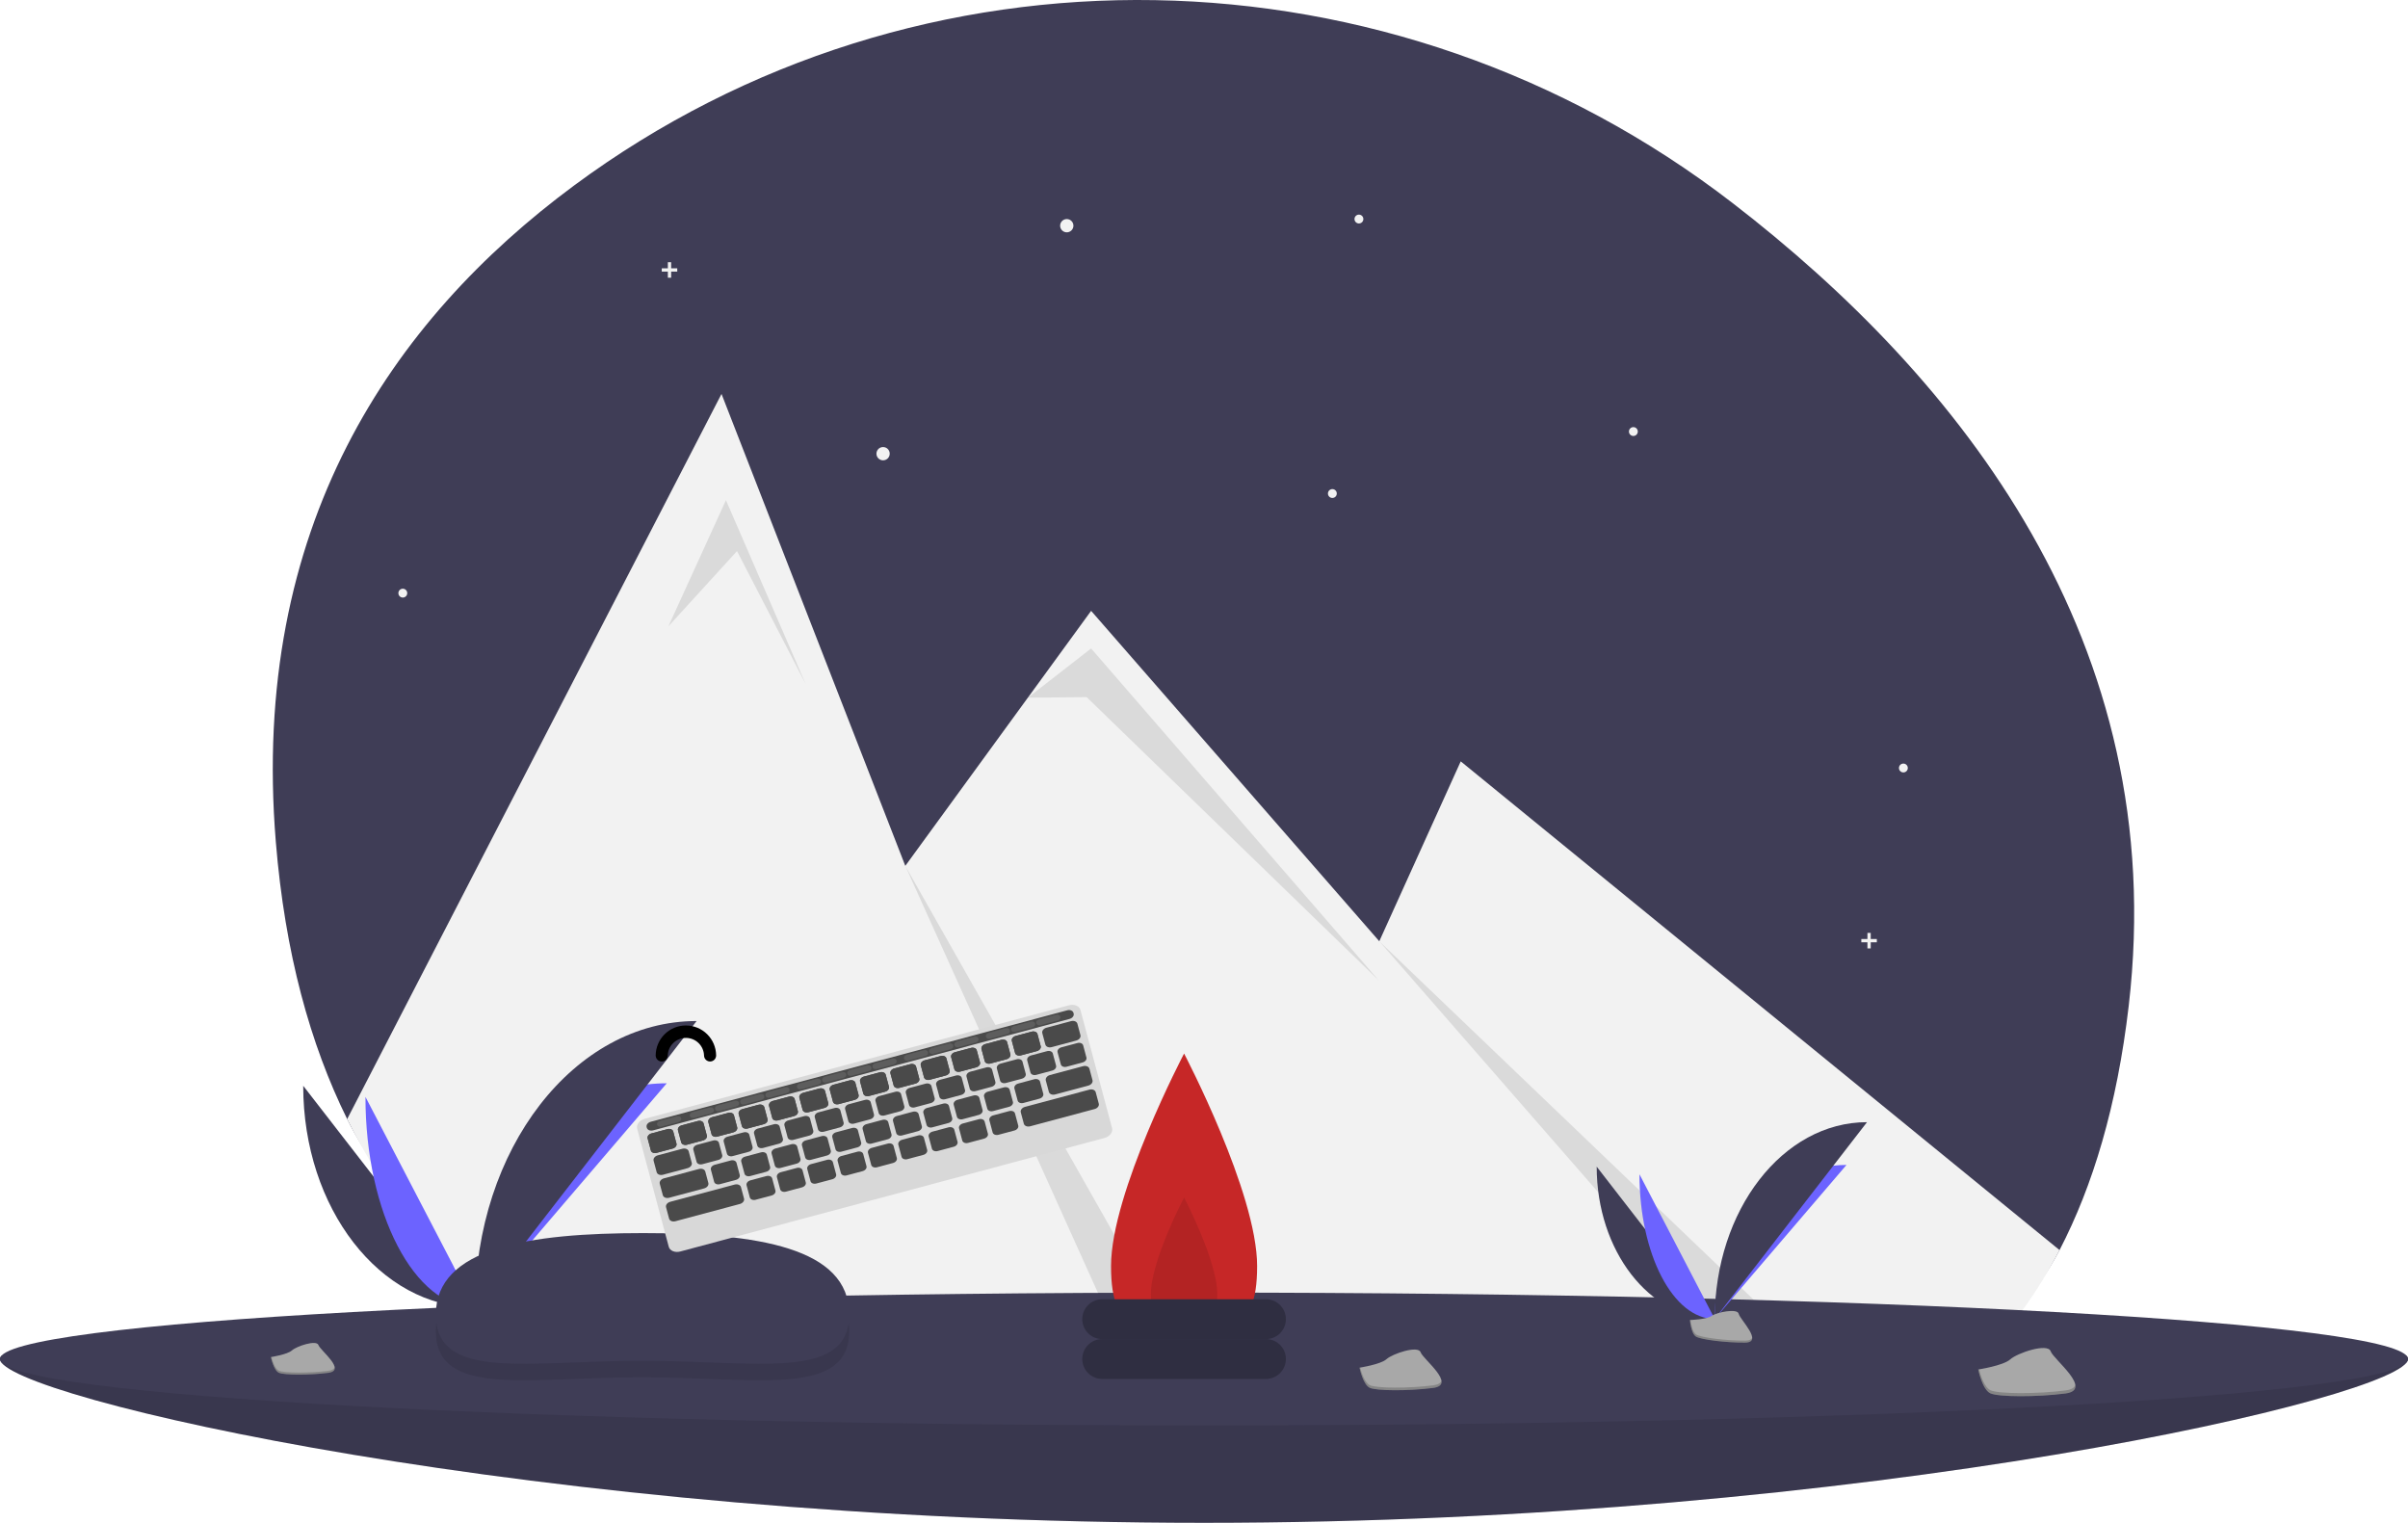<svg width="1088" height="688" viewBox="0 0 1088 688" fill="none" xmlns="http://www.w3.org/2000/svg">
<g clip-path="url(#clip0_411_2)">
<path d="M961.81 454.442C956.54 499.592 945.59 535.842 930.56 564.752C910.56 603.272 876.35 618.792 845.79 635.032C836.959 639.716 827.778 643.708 818.33 646.972C762.72 666.272 700.48 661.152 651.59 650.962C617.3 643.809 582.492 639.408 547.5 637.802C537.52 637.352 527.53 637.129 517.53 637.132C502.11 637.152 224.46 642.422 156.86 505.562C140.17 471.802 128.73 430.562 124.62 380.292C112.99 238.172 176.91 144.832 259.36 83.822C415.33 -31.588 629.12 -26.748 782.79 91.702C885.15 170.602 980.99 290.012 961.81 454.442V454.442Z" fill="#3F3D56"/>
<path d="M930.56 564.752C910.56 603.272 883.35 628.792 852.79 645.032C843.959 649.716 834.778 653.708 825.33 656.972C769.72 676.272 707.48 671.152 658.59 660.962C624.299 653.809 589.492 649.408 554.5 647.802C544.52 647.352 534.53 647.129 524.53 647.132C509.11 647.152 493.693 647.725 478.28 648.852C378.11 656.212 224.46 642.422 156.86 505.562L326 177.962L388.95 339.581L409.04 391.171L464.41 315.191L493 275.962L623.2 425.232L660 343.962L914.78 551.881L928.99 563.471L930.56 564.752Z" fill="#F2F2F2"/>
<path opacity="0.1" d="M302 282.962L328 225.962L364 308.962L333 248.962L302 282.962Z" fill="black"/>
<path opacity="0.1" d="M554.5 647.802C544.52 647.352 534.53 647.129 524.53 647.132L409.04 391.172L554.5 647.802Z" fill="black"/>
<path opacity="0.1" d="M464.411 315.191L493 292.962L623 442.962L491 314.962L464.411 315.191Z" fill="black"/>
<path opacity="0.1" d="M852.79 645.032C843.959 649.716 834.778 653.708 825.33 656.972L623.2 425.232L852.79 645.032Z" fill="black"/>
<path d="M482 104.962C483.657 104.962 485 103.619 485 101.962C485 100.305 483.657 98.962 482 98.962C480.343 98.962 479 100.305 479 101.962C479 103.619 480.343 104.962 482 104.962Z" fill="#F2F2F2"/>
<path d="M399 207.962C400.657 207.962 402 206.619 402 204.962C402 203.305 400.657 201.962 399 201.962C397.343 201.962 396 203.305 396 204.962C396 206.619 397.343 207.962 399 207.962Z" fill="#F2F2F2"/>
<path d="M602 224.962C603.105 224.962 604 224.066 604 222.962C604 221.857 603.105 220.962 602 220.962C600.895 220.962 600 221.857 600 222.962C600 224.066 600.895 224.962 602 224.962Z" fill="#F2F2F2"/>
<path d="M182 269.962C183.105 269.962 184 269.066 184 267.962C184 266.857 183.105 265.962 182 265.962C180.895 265.962 180 266.857 180 267.962C180 269.066 180.895 269.962 182 269.962Z" fill="#F2F2F2"/>
<path d="M614 100.962C615.105 100.962 616 100.066 616 98.962C616 97.857 615.105 96.962 614 96.962C612.895 96.962 612 97.857 612 98.962C612 100.066 612.895 100.962 614 100.962Z" fill="#F2F2F2"/>
<path d="M738 196.962C739.105 196.962 740 196.066 740 194.962C740 193.857 739.105 192.962 738 192.962C736.895 192.962 736 193.857 736 194.962C736 196.066 736.895 196.962 738 196.962Z" fill="#F2F2F2"/>
<path d="M860 348.962C861.105 348.962 862 348.066 862 346.962C862 345.857 861.105 344.962 860 344.962C858.895 344.962 858 345.857 858 346.962C858 348.066 858.895 348.962 860 348.962Z" fill="#F2F2F2"/>
<path d="M306 121.222H303.24V118.462H301.76V121.222H299V122.7H301.76V125.459H303.24V122.7H306V121.222Z" fill="#F2F2F2"/>
<path d="M848 424.222H845.24V421.462H843.76V424.222H841V425.7H843.76V428.459H845.24V425.7H848V424.222Z" fill="#F2F2F2"/>
<path d="M1088 613.962C1088 630.531 844.443 687.962 544 687.962C243.557 687.962 0 630.531 0 613.962C0 597.393 243.557 627.962 544 627.962C844.443 627.962 1088 597.394 1088 613.962Z" fill="#3F3D56"/>
<path opacity="0.1" d="M1088 613.962C1088 630.531 844.443 687.962 544 687.962C243.557 687.962 0 630.531 0 613.962C0 597.393 243.557 627.962 544 627.962C844.443 627.962 1088 597.394 1088 613.962Z" fill="black"/>
<path d="M544 643.962C844.443 643.962 1088 630.53 1088 613.962C1088 597.393 844.443 583.962 544 583.962C243.557 583.962 0 597.393 0 613.962C0 630.53 243.557 643.962 544 643.962Z" fill="#3F3D56"/>
<path d="M568 571.962C568 605.099 553.225 595.962 535 595.962C516.775 595.962 502 605.099 502 571.962C502 538.825 535 475.962 535 475.962C535 475.962 568 538.825 568 571.962Z" fill="#C62727"/>
<path opacity="0.1" d="M550 584.641C550 599.703 543.284 595.55 535 595.55C526.716 595.55 520 599.703 520 584.641C520 569.579 535 541.005 535 541.005C535 541.005 550 569.581 550 584.641Z" fill="black"/>
<path d="M572 604.962H498C493.029 604.962 489 608.991 489 613.962C489 618.932 493.029 622.962 498 622.962H572C576.971 622.962 581 618.932 581 613.962C581 608.991 576.971 604.962 572 604.962Z" fill="#2F2E41"/>
<path d="M572 586.962H498C493.029 586.962 489 590.991 489 595.962C489 600.932 493.029 604.962 498 604.962H572C576.971 604.962 581 600.932 581 595.962C581 590.991 576.971 586.962 572 586.962Z" fill="#2F2E41"/>
<path d="M137 490.528C137 545.871 171.719 590.654 214.626 590.654Z" fill="#3F3D56"/>
<path d="M214.626 590.654C214.626 534.689 253.371 489.403 301.252 489.403Z" fill="#6C63FF"/>
<path d="M165.125 495.545C165.125 548.115 187.265 590.654 214.625 590.654Z" fill="#6C63FF"/>
<path d="M214.626 590.654C214.626 519.143 259.409 461.277 314.752 461.277Z" fill="#3F3D56"/>
<path d="M198.3 591.36C198.3 591.36 209.309 591.021 212.626 588.66C215.943 586.299 229.56 583.477 230.383 587.265C231.206 591.053 246.927 606.109 234.498 606.21C222.069 606.311 205.619 604.274 202.308 602.257C198.997 600.24 198.3 591.36 198.3 591.36Z" fill="#A8A8A8"/>
<path opacity="0.2" d="M234.716 604.89C222.287 604.99 205.837 602.954 202.526 600.937C200.004 599.401 198.999 593.889 198.663 591.346L198.295 591.36C198.295 591.36 198.995 600.239 202.304 602.26C205.613 604.281 222.065 606.313 234.494 606.213C238.082 606.184 239.321 604.908 239.253 603.013C238.755 604.155 237.386 604.868 234.716 604.89V604.89Z" fill="black"/>
<path d="M721.429 527.062C721.429 565.091 745.286 595.862 774.77 595.862Z" fill="#3F3D56"/>
<path d="M774.769 595.863C774.769 557.407 801.392 526.288 834.294 526.288Z" fill="#6C63FF"/>
<path d="M740.755 530.509C740.755 566.633 755.968 595.863 774.769 595.863Z" fill="#6C63FF"/>
<path d="M774.769 595.863C774.769 546.724 805.542 506.963 843.569 506.963Z" fill="#3F3D56"/>
<path d="M763.548 596.348C763.548 596.348 771.113 596.115 773.392 594.492C775.671 592.869 785.028 590.93 785.592 593.534C786.156 596.138 796.96 606.483 788.42 606.552C779.88 606.621 768.576 605.222 766.301 603.836C764.026 602.45 763.548 596.348 763.548 596.348Z" fill="#A8A8A8"/>
<path opacity="0.2" d="M788.574 605.645C780.034 605.714 768.73 604.315 766.455 602.929C764.722 601.873 764.032 598.086 763.801 596.339L763.548 596.349C763.548 596.349 764.027 602.449 766.303 603.836C768.579 605.223 779.882 606.621 788.422 606.552C790.887 606.532 791.739 605.652 791.692 604.352C791.349 605.14 790.409 605.63 788.574 605.645V605.645Z" fill="black"/>
<path d="M893.813 618.699C893.813 618.699 905.173 616.97 908.313 614.108C911.453 611.246 925.203 606.62 926.53 610.441C927.857 614.262 946.024 627.888 933.163 629.548C920.302 631.208 903.01 631.157 899.328 629.483C895.646 627.809 893.813 618.699 893.813 618.699V618.699Z" fill="#A8A8A8"/>
<path opacity="0.2" d="M933.228 628.154C920.368 629.813 903.075 629.763 899.393 628.089C896.593 626.814 894.858 621.231 894.193 618.639L893.814 618.7C893.814 618.7 895.647 627.809 899.33 629.483C903.013 631.157 920.305 631.208 933.165 629.548C936.877 629.069 938.001 627.592 937.694 625.642C937.319 626.888 935.991 627.798 933.228 628.154V628.154Z" fill="black"/>
<path d="M614.26 617.881C614.26 617.881 623.847 616.422 626.497 614.006C629.147 611.59 640.752 607.686 641.871 610.911C642.99 614.136 658.323 625.636 647.471 627.036C636.619 628.436 622.023 628.394 618.916 626.981C615.809 625.568 614.26 617.881 614.26 617.881V617.881Z" fill="#A8A8A8"/>
<path opacity="0.2" d="M647.524 625.856C636.671 627.256 622.076 627.214 618.969 625.801C616.602 624.725 615.142 620.013 614.579 617.825L614.259 617.876C614.259 617.876 615.806 625.563 618.914 626.976C622.022 628.389 636.614 628.432 647.469 627.031C650.602 626.631 651.55 625.38 651.291 623.731C650.977 624.788 649.856 625.556 647.524 625.856V625.856Z" fill="black"/>
<path d="M122.389 613.09C122.389 613.09 129.852 611.954 131.916 610.074C133.98 608.194 143.016 605.154 143.885 607.665C144.754 610.176 156.693 619.128 148.243 620.218C139.793 621.308 128.432 621.275 126.013 620.175C123.594 619.075 122.389 613.09 122.389 613.09Z" fill="#A8A8A8"/>
<path opacity="0.2" d="M148.285 619.302C139.836 620.392 128.474 620.359 126.055 619.259C124.213 618.421 123.076 614.753 122.638 613.05L122.389 613.09C122.389 613.09 123.589 619.074 126.013 620.175C128.437 621.276 139.794 621.308 148.243 620.218C150.682 619.903 151.42 618.933 151.219 617.652C150.973 618.47 150.1 619.068 148.285 619.302Z" fill="black"/>
<path opacity="0.1" d="M383.7 601.318C383.7 631.538 341.576 622.191 290 622.191C238.424 622.191 196.926 631.538 196.926 601.318C196.926 571.098 239.044 564.525 290.62 564.525C342.196 564.525 383.7 571.098 383.7 601.318Z" fill="black"/>
<path d="M383.7 593.881C383.7 624.101 341.576 614.754 290 614.754C238.424 614.754 196.926 624.101 196.926 593.881C196.926 563.661 239.04 557.081 290.616 557.081C342.192 557.081 383.7 563.657 383.7 593.881Z" fill="#3F3D56"/>
<path fill-rule="evenodd" clip-rule="evenodd" d="M320.836 479.556C320.477 479.556 320.122 479.485 319.791 479.348C319.459 479.211 319.158 479.009 318.904 478.756C318.651 478.502 318.449 478.201 318.312 477.869C318.175 477.538 318.104 477.183 318.104 476.824C318.034 474.697 317.139 472.681 315.61 471.202C314.081 469.723 312.036 468.896 309.909 468.896C307.781 468.896 305.736 469.723 304.207 471.202C302.678 472.681 301.784 474.697 301.713 476.824C301.713 477.548 301.425 478.243 300.913 478.756C300.4 479.268 299.706 479.556 298.981 479.556C298.256 479.556 297.562 479.268 297.049 478.756C296.537 478.243 296.249 477.548 296.249 476.824C296.28 473.221 297.733 469.777 300.291 467.24C302.849 464.704 306.306 463.281 309.909 463.281C313.511 463.281 316.968 464.704 319.526 467.24C322.084 469.777 323.537 473.221 323.568 476.824C323.568 477.548 323.28 478.243 322.768 478.756C322.256 479.268 321.561 479.556 320.836 479.556Z" fill="black"/>
<path d="M482.963 454.161L291.337 505.435C288.942 506.076 287.394 508.068 287.88 509.884L302.163 563.265C302.649 565.081 304.985 566.034 307.381 565.393L499.006 514.119C501.402 513.478 502.95 511.486 502.464 509.669L488.18 456.289C487.694 454.473 485.358 453.52 482.963 454.161Z" fill="#D8D8D8"/>
<path d="M346.284 531.314L339.049 533.25C337.851 533.571 337.077 534.567 337.32 535.475L338.788 540.96C339.031 541.869 340.199 542.345 341.397 542.025L348.632 540.089C349.829 539.768 350.603 538.772 350.36 537.864L348.892 532.378C348.649 531.47 347.481 530.994 346.284 531.314Z" fill="#4A4A4A"/>
<path d="M359.996 527.645L352.762 529.581C351.564 529.902 350.79 530.898 351.033 531.806L352.501 537.292C352.744 538.2 353.912 538.676 355.11 538.356L362.344 536.42C363.542 536.099 364.316 535.103 364.073 534.195L362.605 528.709C362.362 527.801 361.194 527.325 359.996 527.645Z" fill="#4A4A4A"/>
<path d="M373.711 523.975L366.477 525.911C365.279 526.231 364.505 527.227 364.748 528.136L366.216 533.621C366.459 534.53 367.627 535.006 368.824 534.685L376.059 532.75C377.257 532.429 378.031 531.433 377.788 530.525L376.32 525.039C376.077 524.131 374.909 523.655 373.711 523.975Z" fill="#4A4A4A"/>
<path d="M387.426 520.306L380.191 522.242C378.993 522.562 378.219 523.558 378.462 524.466L379.93 529.952C380.173 530.86 381.341 531.337 382.539 531.016L389.774 529.08C390.971 528.76 391.745 527.764 391.502 526.856L390.034 521.37C389.791 520.462 388.624 519.985 387.426 520.306Z" fill="#4A4A4A"/>
<path d="M401.138 516.637L393.904 518.573C392.706 518.893 391.932 519.889 392.175 520.797L393.643 526.283C393.886 527.191 395.054 527.668 396.251 527.347L403.486 525.412C404.684 525.091 405.458 524.095 405.215 523.187L403.747 517.701C403.504 516.793 402.336 516.316 401.138 516.637Z" fill="#4A4A4A"/>
<path d="M414.853 512.967L407.618 514.903C406.421 515.223 405.647 516.219 405.89 517.128L407.358 522.613C407.601 523.521 408.768 523.998 409.966 523.677L417.201 521.742C418.399 521.421 419.173 520.425 418.93 519.517L417.462 514.031C417.219 513.123 416.051 512.647 414.853 512.967Z" fill="#4A4A4A"/>
<path d="M428.567 509.298L421.332 511.233C420.135 511.554 419.361 512.55 419.604 513.458L421.072 518.944C421.315 519.852 422.483 520.328 423.68 520.008L430.915 518.072C432.113 517.752 432.887 516.756 432.644 515.847L431.176 510.362C430.933 509.454 429.765 508.977 428.567 509.298Z" fill="#4A4A4A"/>
<path d="M442.282 505.628L435.048 507.564C433.85 507.884 433.076 508.88 433.319 509.788L434.787 515.274C435.03 516.182 436.198 516.659 437.395 516.338L444.63 514.402C445.828 514.082 446.602 513.086 446.359 512.178L444.891 506.692C444.648 505.784 443.48 505.307 442.282 505.628Z" fill="#4A4A4A"/>
<path d="M455.995 501.959L448.76 503.895C447.562 504.215 446.789 505.211 447.032 506.119L448.499 511.605C448.742 512.513 449.91 512.99 451.108 512.669L458.343 510.733C459.54 510.413 460.314 509.417 460.071 508.509L458.604 503.023C458.361 502.115 457.193 501.638 455.995 501.959Z" fill="#4A4A4A"/>
<path fill-rule="evenodd" clip-rule="evenodd" d="M302.824 542.943L331.938 535.153C332.567 534.985 333.22 535.013 333.755 535.231C334.29 535.449 334.662 535.84 334.789 536.316L336.175 541.496C336.239 541.732 336.24 541.982 336.179 542.232C336.118 542.482 335.997 542.727 335.821 542.953C335.646 543.179 335.42 543.381 335.156 543.548C334.893 543.715 334.597 543.844 334.286 543.928L305.172 551.718C304.543 551.886 303.889 551.858 303.355 551.64C302.82 551.422 302.448 551.032 302.32 550.555L300.934 545.375C300.871 545.139 300.87 544.889 300.931 544.639C300.991 544.389 301.113 544.144 301.288 543.918C301.643 543.462 302.195 543.112 302.824 542.943V542.943ZM463.103 500.057L492.22 492.266C492.531 492.182 492.852 492.146 493.164 492.16C493.475 492.173 493.772 492.236 494.037 492.344C494.302 492.452 494.529 492.603 494.707 492.789C494.884 492.975 495.008 493.193 495.071 493.429L496.457 498.609C496.52 498.845 496.522 499.095 496.461 499.345C496.4 499.595 496.278 499.84 496.103 500.065C495.928 500.291 495.702 500.493 495.438 500.661C495.175 500.828 494.879 500.957 494.568 501.04L465.451 508.831C464.823 508.999 464.169 508.971 463.634 508.753C463.1 508.535 462.728 508.145 462.6 507.668L461.214 502.488C461.151 502.252 461.15 502.002 461.21 501.752C461.271 501.502 461.393 501.257 461.568 501.031C461.923 500.575 462.475 500.225 463.103 500.057V500.057Z" fill="#4A4A4A"/>
<path fill-rule="evenodd" clip-rule="evenodd" d="M297.206 521.946L308.32 518.972C308.948 518.805 309.601 518.833 310.136 519.051C310.67 519.269 311.042 519.66 311.169 520.136L312.555 525.314C312.682 525.791 312.555 526.314 312.201 526.77C311.847 527.226 311.296 527.577 310.667 527.745L299.553 530.719C298.924 530.887 298.271 530.859 297.736 530.641C297.201 530.423 296.829 530.033 296.702 529.556L295.316 524.378C295.189 523.901 295.316 523.377 295.67 522.921C296.025 522.465 296.577 522.115 297.206 521.946V521.946Z" fill="#4A4A4A"/>
<path d="M322.236 515.249L315.001 517.184C313.803 517.505 313.03 518.501 313.273 519.409L314.74 524.895C314.983 525.803 316.151 526.279 317.349 525.959L324.584 524.023C325.781 523.703 326.555 522.707 326.312 521.798L324.845 516.313C324.602 515.404 323.434 514.928 322.236 515.249Z" fill="#4A4A4A"/>
<path d="M335.951 511.579L328.716 513.515C327.519 513.835 326.745 514.831 326.988 515.739L328.455 521.225C328.698 522.133 329.866 522.61 331.064 522.289L338.299 520.353C339.497 520.033 340.27 519.037 340.027 518.129L338.56 512.643C338.317 511.735 337.149 511.258 335.951 511.579Z" fill="#4A4A4A"/>
<path d="M349.666 507.909L342.431 509.845C341.233 510.165 340.459 511.162 340.702 512.07L342.17 517.555C342.413 518.464 343.581 518.94 344.779 518.62L352.013 516.684C353.211 516.363 353.985 515.367 353.742 514.459L352.274 508.973C352.031 508.065 350.863 507.589 349.666 507.909Z" fill="#4A4A4A"/>
<path d="M363.38 504.239L356.146 506.175C354.948 506.496 354.174 507.492 354.417 508.4L355.885 513.885C356.128 514.794 357.296 515.27 358.494 514.95L365.728 513.014C366.926 512.693 367.7 511.697 367.457 510.789L365.989 505.303C365.746 504.395 364.578 503.919 363.38 504.239Z" fill="#4A4A4A"/>
<path d="M377.093 500.57L369.858 502.506C368.66 502.827 367.886 503.823 368.129 504.731L369.597 510.217C369.84 511.125 371.008 511.601 372.206 511.281L379.441 509.345C380.638 509.024 381.412 508.028 381.169 507.12L379.701 501.634C379.458 500.726 378.291 500.25 377.093 500.57Z" fill="#4A4A4A"/>
<path d="M390.808 496.901L383.573 498.836C382.375 499.157 381.602 500.153 381.845 501.061L383.312 506.547C383.555 507.455 384.723 507.931 385.921 507.611L393.156 505.675C394.353 505.355 395.127 504.359 394.884 503.45L393.417 497.965C393.174 497.057 392.006 496.58 390.808 496.901Z" fill="#4A4A4A"/>
<path d="M404.522 493.231L397.287 495.167C396.089 495.487 395.315 496.483 395.558 497.391L397.026 502.877C397.269 503.785 398.437 504.262 399.635 503.941L406.87 502.005C408.067 501.685 408.841 500.689 408.598 499.781L407.13 494.295C406.887 493.387 405.719 492.91 404.522 493.231Z" fill="#4A4A4A"/>
<path d="M418.234 489.562L411 491.497C409.802 491.818 409.028 492.814 409.271 493.722L410.739 499.208C410.982 500.116 412.15 500.592 413.348 500.272L420.582 498.336C421.78 498.016 422.554 497.02 422.311 496.111L420.843 490.626C420.6 489.717 419.432 489.241 418.234 489.562Z" fill="#4A4A4A"/>
<path d="M431.947 485.893L424.712 487.828C423.515 488.149 422.741 489.145 422.984 490.053L424.452 495.539C424.695 496.447 425.862 496.923 427.06 496.603L434.295 494.667C435.493 494.347 436.267 493.351 436.024 492.442L434.556 486.957C434.313 486.049 433.145 485.572 431.947 485.893Z" fill="#4A4A4A"/>
<path d="M445.662 482.223L438.427 484.159C437.229 484.479 436.455 485.475 436.698 486.383L438.166 491.869C438.409 492.777 439.577 493.254 440.775 492.933L448.009 490.997C449.207 490.677 449.981 489.681 449.738 488.773L448.27 483.287C448.027 482.379 446.859 481.902 445.662 482.223Z" fill="#4A4A4A"/>
<path d="M459.376 478.553L452.142 480.489C450.944 480.81 450.17 481.806 450.413 482.714L451.881 488.199C452.124 489.108 453.292 489.584 454.49 489.264L461.724 487.328C462.922 487.007 463.696 486.011 463.453 485.103L461.985 479.617C461.742 478.709 460.574 478.233 459.376 478.553Z" fill="#4A4A4A"/>
<path d="M473.089 474.884L465.854 476.82C464.656 477.14 463.883 478.136 464.126 479.044L465.593 484.53C465.836 485.438 467.004 485.915 468.202 485.594L475.437 483.658C476.634 483.338 477.408 482.342 477.165 481.434L475.698 475.948C475.455 475.04 474.287 474.563 473.089 474.884Z" fill="#4A4A4A"/>
<path d="M486.803 471.214L479.569 473.15C478.371 473.471 477.597 474.467 477.84 475.375L479.308 480.861C479.551 481.769 480.719 482.245 481.916 481.925L489.151 479.989C490.349 479.668 491.123 478.672 490.88 477.764L489.412 472.278C489.169 471.37 488.001 470.894 486.803 471.214Z" fill="#4A4A4A"/>
<path fill-rule="evenodd" clip-rule="evenodd" d="M486.287 470.092L475.171 473.067C474.542 473.235 473.889 473.207 473.354 472.989C472.819 472.771 472.447 472.381 472.32 471.904L470.933 466.724C470.87 466.488 470.869 466.238 470.93 465.988C470.991 465.738 471.112 465.493 471.288 465.267C471.463 465.042 471.689 464.839 471.952 464.672C472.216 464.505 472.512 464.376 472.823 464.292L483.94 461.318C484.568 461.15 485.222 461.178 485.756 461.396C486.291 461.614 486.663 462.004 486.791 462.481L488.177 467.661C488.24 467.897 488.241 468.147 488.18 468.397C488.12 468.647 487.998 468.892 487.823 469.118C487.468 469.574 486.916 469.924 486.287 470.092V470.092Z" fill="#4A4A4A"/>
<path d="M461.257 476.79L468.491 474.854C469.689 474.534 470.463 473.538 470.22 472.63L468.752 467.144C468.509 466.236 467.341 465.759 466.144 466.08L458.909 468.016C457.711 468.336 456.937 469.332 457.18 470.24L458.648 475.726C458.891 476.634 460.059 477.111 461.257 476.79Z" fill="#4A4A4A"/>
<path d="M447.542 480.46L454.777 478.524C455.974 478.203 456.748 477.207 456.505 476.299L455.037 470.813C454.794 469.905 453.627 469.429 452.429 469.749L445.194 471.685C443.996 472.006 443.222 473.002 443.465 473.91L444.933 479.396C445.176 480.304 446.344 480.78 447.542 480.46Z" fill="#4A4A4A"/>
<path d="M433.827 484.129L441.062 482.194C442.26 481.873 443.034 480.877 442.791 479.969L441.323 474.483C441.08 473.575 439.912 473.099 438.714 473.419L431.48 475.355C430.282 475.675 429.508 476.671 429.751 477.58L431.219 483.065C431.462 483.973 432.63 484.45 433.827 484.129Z" fill="#4A4A4A"/>
<path d="M420.112 487.799L427.347 485.863C428.545 485.543 429.319 484.547 429.076 483.639L427.608 478.153C427.365 477.245 426.197 476.768 424.999 477.089L417.764 479.025C416.567 479.345 415.793 480.341 416.036 481.249L417.504 486.735C417.747 487.643 418.915 488.12 420.112 487.799Z" fill="#4A4A4A"/>
<path d="M406.4 491.468L413.635 489.533C414.833 489.212 415.606 488.216 415.363 487.308L413.896 481.822C413.653 480.914 412.485 480.438 411.287 480.758L404.052 482.694C402.855 483.014 402.081 484.01 402.324 484.919L403.791 490.404C404.034 491.313 405.202 491.789 406.4 491.468Z" fill="#4A4A4A"/>
<path d="M392.685 495.138L399.92 493.203C401.117 492.882 401.891 491.886 401.648 490.978L400.181 485.492C399.938 484.584 398.77 484.108 397.572 484.428L390.337 486.364C389.139 486.684 388.366 487.68 388.609 488.589L390.076 494.074C390.319 494.982 391.487 495.459 392.685 495.138Z" fill="#4A4A4A"/>
<path d="M378.971 498.808L386.206 496.872C387.403 496.551 388.177 495.555 387.934 494.647L386.466 489.161C386.223 488.253 385.055 487.777 383.858 488.097L376.623 490.033C375.425 490.354 374.651 491.35 374.894 492.258L376.362 497.743C376.605 498.652 377.773 499.128 378.971 498.808Z" fill="#4A4A4A"/>
<path d="M365.259 502.477L372.493 500.541C373.691 500.221 374.465 499.225 374.222 498.317L372.754 492.831C372.511 491.923 371.343 491.446 370.145 491.767L362.911 493.703C361.713 494.023 360.939 495.019 361.182 495.927L362.65 501.413C362.893 502.321 364.061 502.798 365.259 502.477Z" fill="#4A4A4A"/>
<path d="M351.544 506.147L358.778 504.211C359.976 503.89 360.75 502.894 360.507 501.986L359.039 496.5C358.796 495.592 357.628 495.116 356.431 495.436L349.196 497.372C347.998 497.693 347.224 498.689 347.467 499.597L348.935 505.083C349.178 505.991 350.346 506.467 351.544 506.147Z" fill="#4A4A4A"/>
<path d="M337.829 509.816L345.064 507.88C346.261 507.56 347.035 506.564 346.792 505.656L345.324 500.17C345.081 499.262 343.913 498.785 342.716 499.106L335.481 501.042C334.283 501.362 333.509 502.358 333.752 503.266L335.22 508.752C335.463 509.66 336.631 510.137 337.829 509.816Z" fill="#4A4A4A"/>
<path d="M324.114 513.486L331.349 511.55C332.547 511.23 333.321 510.234 333.078 509.325L331.61 503.84C331.367 502.931 330.199 502.455 329.001 502.775L321.766 504.711C320.569 505.032 319.795 506.028 320.038 506.936L321.506 512.422C321.749 513.33 322.917 513.806 324.114 513.486Z" fill="#4A4A4A"/>
<path d="M310.402 517.155L317.636 515.219C318.834 514.899 319.608 513.903 319.365 512.995L317.897 507.509C317.654 506.601 316.486 506.124 315.288 506.445L308.054 508.381C306.856 508.701 306.082 509.697 306.325 510.605L307.793 516.091C308.036 516.999 309.204 517.476 310.402 517.155Z" fill="#4A4A4A"/>
<path d="M296.689 520.824L303.924 518.889C305.122 518.568 305.896 517.572 305.653 516.664L304.185 511.178C303.942 510.27 302.774 509.794 301.576 510.114L294.342 512.05C293.144 512.37 292.37 513.366 292.613 514.275L294.081 519.76C294.324 520.669 295.492 521.145 296.689 520.824Z" fill="#4A4A4A"/>
<path d="M461.257 476.79L468.491 474.854C469.689 474.534 470.463 473.538 470.22 472.63L468.752 467.144C468.509 466.236 467.341 465.759 466.144 466.08L458.909 468.016C457.711 468.336 456.937 469.332 457.18 470.24L458.648 475.726C458.891 476.634 460.059 477.111 461.257 476.79Z" fill="#4A4A4A"/>
<path d="M447.542 480.46L454.777 478.524C455.974 478.203 456.748 477.207 456.505 476.299L455.037 470.813C454.794 469.905 453.627 469.429 452.429 469.749L445.194 471.685C443.996 472.006 443.222 473.002 443.465 473.91L444.933 479.396C445.176 480.304 446.344 480.78 447.542 480.46Z" fill="#4A4A4A"/>
<path d="M433.827 484.129L441.062 482.194C442.26 481.873 443.034 480.877 442.791 479.969L441.323 474.483C441.08 473.575 439.912 473.099 438.714 473.419L431.48 475.355C430.282 475.675 429.508 476.671 429.751 477.58L431.219 483.065C431.462 483.973 432.63 484.45 433.827 484.129Z" fill="#4A4A4A"/>
<path d="M420.112 487.799L427.347 485.863C428.545 485.543 429.319 484.547 429.076 483.639L427.608 478.153C427.365 477.245 426.197 476.768 424.999 477.089L417.764 479.025C416.567 479.345 415.793 480.341 416.036 481.249L417.504 486.735C417.747 487.643 418.915 488.12 420.112 487.799Z" fill="#4A4A4A"/>
<path d="M406.4 491.468L413.635 489.533C414.833 489.212 415.606 488.216 415.363 487.308L413.896 481.822C413.653 480.914 412.485 480.438 411.287 480.758L404.052 482.694C402.855 483.014 402.081 484.01 402.324 484.919L403.791 490.404C404.034 491.313 405.202 491.789 406.4 491.468Z" fill="#4A4A4A"/>
<path d="M392.685 495.138L399.92 493.203C401.117 492.882 401.891 491.886 401.648 490.978L400.181 485.492C399.938 484.584 398.77 484.108 397.572 484.428L390.337 486.364C389.139 486.684 388.366 487.68 388.609 488.589L390.076 494.074C390.319 494.982 391.487 495.459 392.685 495.138Z" fill="#4A4A4A"/>
<path d="M378.971 498.808L386.206 496.872C387.403 496.551 388.177 495.555 387.934 494.647L386.466 489.161C386.223 488.253 385.055 487.777 383.858 488.097L376.623 490.033C375.425 490.354 374.651 491.35 374.894 492.258L376.362 497.743C376.605 498.652 377.773 499.128 378.971 498.808Z" fill="#4A4A4A"/>
<path d="M365.259 502.477L372.493 500.541C373.691 500.221 374.465 499.225 374.222 498.317L372.754 492.831C372.511 491.923 371.343 491.446 370.145 491.767L362.911 493.703C361.713 494.023 360.939 495.019 361.182 495.927L362.65 501.413C362.893 502.321 364.061 502.798 365.259 502.477Z" fill="#4A4A4A"/>
<path d="M351.544 506.147L358.778 504.211C359.976 503.89 360.75 502.894 360.507 501.986L359.039 496.5C358.796 495.592 357.628 495.116 356.431 495.436L349.196 497.372C347.998 497.693 347.224 498.689 347.467 499.597L348.935 505.083C349.178 505.991 350.346 506.467 351.544 506.147Z" fill="#4A4A4A"/>
<path d="M337.829 509.816L345.064 507.88C346.261 507.56 347.035 506.564 346.792 505.656L345.324 500.17C345.081 499.262 343.913 498.785 342.716 499.106L335.481 501.042C334.283 501.362 333.509 502.358 333.752 503.266L335.22 508.752C335.463 509.66 336.631 510.137 337.829 509.816Z" fill="#4A4A4A"/>
<path d="M324.114 513.486L331.349 511.55C332.547 511.23 333.321 510.234 333.078 509.325L331.61 503.84C331.367 502.931 330.199 502.455 329.001 502.775L321.766 504.711C320.569 505.032 319.795 506.028 320.038 506.936L321.506 512.422C321.749 513.33 322.917 513.806 324.114 513.486Z" fill="#4A4A4A"/>
<path d="M310.402 517.155L317.636 515.219C318.834 514.899 319.608 513.903 319.365 512.995L317.897 507.509C317.654 506.601 316.486 506.124 315.288 506.445L308.054 508.381C306.856 508.701 306.082 509.697 306.325 510.605L307.793 516.091C308.036 516.999 309.204 517.476 310.402 517.155Z" fill="#4A4A4A"/>
<path d="M296.689 520.824L303.924 518.889C305.122 518.568 305.896 517.572 305.653 516.664L304.185 511.178C303.942 510.27 302.774 509.794 301.576 510.114L294.342 512.05C293.144 512.37 292.37 513.366 292.613 514.275L294.081 519.76C294.324 520.669 295.492 521.145 296.689 520.824Z" fill="#4A4A4A"/>
<path fill-rule="evenodd" clip-rule="evenodd" d="M299.988 532.344L315.819 528.108C316.447 527.94 317.101 527.968 317.635 528.187C318.169 528.405 318.541 528.795 318.668 529.271L320.054 534.451C320.182 534.928 320.054 535.452 319.7 535.908C319.346 536.364 318.793 536.715 318.165 536.883L302.333 541.119C301.705 541.287 301.052 541.258 300.518 541.04C299.984 540.822 299.612 540.432 299.484 539.955L298.099 534.777C298.035 534.541 298.034 534.291 298.094 534.041C298.155 533.79 298.277 533.545 298.452 533.319C298.627 533.093 298.853 532.891 299.117 532.724C299.38 532.556 299.676 532.427 299.988 532.344V532.344Z" fill="#4A4A4A"/>
<path d="M330.162 524.27L322.927 526.205C321.73 526.526 320.956 527.522 321.199 528.43L322.667 533.916C322.91 534.824 324.078 535.3 325.275 534.98L332.51 533.044C333.708 532.724 334.482 531.728 334.239 530.819L332.771 525.334C332.528 524.425 331.36 523.949 330.162 524.27Z" fill="#4A4A4A"/>
<path d="M343.877 520.6L336.643 522.536C335.445 522.856 334.671 523.852 334.914 524.761L336.382 530.246C336.625 531.155 337.793 531.631 338.99 531.31L346.225 529.375C347.423 529.054 348.197 528.058 347.954 527.15L346.486 521.664C346.243 520.756 345.075 520.28 343.877 520.6Z" fill="#4A4A4A"/>
<path d="M357.59 516.931L350.355 518.866C349.157 519.187 348.384 520.183 348.627 521.091L350.094 526.577C350.337 527.485 351.505 527.962 352.703 527.641L359.938 525.705C361.135 525.385 361.909 524.389 361.666 523.481L360.199 517.995C359.956 517.087 358.788 516.61 357.59 516.931Z" fill="#4A4A4A"/>
<path d="M371.304 513.261L364.069 515.197C362.872 515.518 362.098 516.514 362.341 517.422L363.808 522.908C364.051 523.816 365.219 524.292 366.417 523.972L373.652 522.036C374.85 521.716 375.623 520.72 375.38 519.811L373.913 514.326C373.67 513.417 372.502 512.941 371.304 513.261Z" fill="#4A4A4A"/>
<path d="M385.019 509.591L377.784 511.527C376.586 511.848 375.812 512.844 376.055 513.752L377.523 519.238C377.766 520.146 378.934 520.622 380.132 520.302L387.366 518.366C388.564 518.045 389.338 517.049 389.095 516.141L387.627 510.655C387.384 509.747 386.216 509.271 385.019 509.591Z" fill="#4A4A4A"/>
<path d="M398.733 505.922L391.499 507.858C390.301 508.178 389.527 509.174 389.77 510.082L391.238 515.568C391.481 516.476 392.649 516.953 393.847 516.632L401.081 514.696C402.279 514.376 403.053 513.38 402.81 512.472L401.342 506.986C401.099 506.078 399.931 505.601 398.733 505.922Z" fill="#4A4A4A"/>
<path d="M412.446 502.252L405.211 504.188C404.014 504.509 403.24 505.505 403.483 506.413L404.951 511.899C405.194 512.807 406.362 513.283 407.559 512.963L414.794 511.027C415.992 510.706 416.766 509.71 416.523 508.802L415.055 503.317C414.812 502.408 413.644 501.932 412.446 502.252Z" fill="#4A4A4A"/>
<path d="M426.158 498.584L418.924 500.52C417.726 500.84 416.952 501.836 417.195 502.744L418.663 508.23C418.906 509.138 420.074 509.615 421.272 509.294L428.506 507.358C429.704 507.038 430.478 506.042 430.235 505.134L428.767 499.648C428.524 498.74 427.356 498.263 426.158 498.584Z" fill="#4A4A4A"/>
<path d="M439.873 494.914L432.639 496.85C431.441 497.17 430.667 498.166 430.91 499.074L432.378 504.56C432.621 505.468 433.789 505.945 434.986 505.624L442.221 503.688C443.419 503.368 444.193 502.372 443.95 501.464L442.482 495.978C442.239 495.07 441.071 494.593 439.873 494.914Z" fill="#4A4A4A"/>
<path d="M453.586 491.245L446.351 493.18C445.153 493.501 444.379 494.497 444.622 495.405L446.09 500.891C446.333 501.799 447.501 502.275 448.699 501.955L455.934 500.019C457.131 499.699 457.905 498.703 457.662 497.794L456.194 492.309C455.951 491.401 454.783 490.924 453.586 491.245Z" fill="#4A4A4A"/>
<path d="M467.3 487.575L460.065 489.511C458.868 489.831 458.094 490.827 458.337 491.735L459.805 497.221C460.048 498.129 461.216 498.606 462.413 498.285L469.648 496.349C470.846 496.029 471.62 495.033 471.377 494.125L469.909 488.639C469.666 487.731 468.498 487.254 467.3 487.575Z" fill="#4A4A4A"/>
<path fill-rule="evenodd" clip-rule="evenodd" d="M474.411 485.673L489.388 481.665C490.016 481.498 490.669 481.527 491.203 481.745C491.736 481.963 492.108 482.353 492.235 482.829L493.621 488.009C493.748 488.485 493.622 489.009 493.268 489.464C492.915 489.92 492.364 490.271 491.736 490.44L476.757 494.448C476.446 494.531 476.125 494.567 475.813 494.554C475.502 494.54 475.205 494.478 474.94 494.37C474.675 494.262 474.448 494.11 474.27 493.924C474.093 493.738 473.969 493.521 473.906 493.285L472.52 488.106C472.457 487.87 472.455 487.62 472.516 487.37C472.576 487.12 472.698 486.875 472.873 486.649C473.049 486.423 473.275 486.22 473.538 486.053C473.802 485.886 474.098 485.756 474.409 485.673L474.411 485.673Z" fill="#4A4A4A"/>
<path d="M482.19 456.429L294.043 506.773C292.743 507.12 291.903 508.201 292.167 509.187L292.256 509.517C292.519 510.502 293.786 511.019 295.086 510.672L483.233 460.328C484.533 459.98 485.372 458.9 485.109 457.914L485.02 457.584C484.757 456.598 483.489 456.082 482.19 456.429Z" fill="#4A4A4A"/>
<path opacity="0.136" d="M305.826 504.318L298.149 506.372C297.283 506.604 296.723 507.324 296.899 507.98L296.958 508.202C297.134 508.859 297.978 509.203 298.844 508.972L306.521 506.918C307.387 506.686 307.947 505.966 307.771 505.309L307.712 505.087C307.536 504.431 306.692 504.086 305.826 504.318Z" fill="#D8D8D8"/>
<path opacity="0.136" d="M320.622 500.359L312.945 502.413C312.079 502.644 311.52 503.365 311.695 504.021L311.755 504.243C311.93 504.9 312.775 505.244 313.641 505.013L321.318 502.958C322.184 502.727 322.743 502.007 322.568 501.35L322.508 501.128C322.333 500.471 321.488 500.127 320.622 500.359Z" fill="#D8D8D8"/>
<path opacity="0.136" d="M332.008 497.312L324.331 499.366C323.465 499.598 322.905 500.318 323.081 500.974L323.14 501.196C323.316 501.853 324.161 502.197 325.027 501.966L332.704 499.911C333.57 499.68 334.129 498.96 333.953 498.303L333.894 498.081C333.718 497.424 332.874 497.08 332.008 497.312Z" fill="#D8D8D8"/>
<path opacity="0.136" d="M343.389 494.267L335.712 496.321C334.846 496.553 334.287 497.273 334.462 497.929L334.522 498.151C334.698 498.808 335.542 499.152 336.408 498.921L344.085 496.867C344.951 496.635 345.51 495.915 345.335 495.258L345.275 495.036C345.1 494.379 344.255 494.035 343.389 494.267Z" fill="#D8D8D8"/>
<path opacity="0.136" d="M354.775 491.22L347.098 493.275C346.232 493.506 345.672 494.226 345.848 494.883L345.907 495.105C346.083 495.762 346.927 496.106 347.793 495.874L355.47 493.82C356.336 493.588 356.896 492.868 356.72 492.212L356.661 491.99C356.485 491.333 355.641 490.989 354.775 491.22Z" fill="#D8D8D8"/>
<path opacity="0.136" d="M369.003 487.413L361.326 489.467C360.46 489.699 359.9 490.419 360.076 491.076L360.135 491.298C360.311 491.954 361.155 492.299 362.021 492.067L369.698 490.013C370.564 489.781 371.124 489.061 370.948 488.404L370.889 488.182C370.713 487.526 369.869 487.181 369.003 487.413Z" fill="#D8D8D8"/>
<path opacity="0.136" d="M380.385 484.368L372.708 486.422C371.842 486.654 371.282 487.374 371.458 488.03L371.517 488.252C371.693 488.909 372.537 489.254 373.403 489.022L381.08 486.968C381.946 486.736 382.506 486.016 382.33 485.359L382.271 485.137C382.095 484.481 381.251 484.136 380.385 484.368Z" fill="#D8D8D8"/>
<path opacity="0.136" d="M391.77 481.321L384.093 483.375C383.227 483.607 382.667 484.327 382.843 484.984L382.902 485.206C383.078 485.862 383.922 486.207 384.788 485.975L392.465 483.921C393.331 483.689 393.891 482.969 393.715 482.313L393.656 482.091C393.48 481.434 392.636 481.089 391.77 481.321Z" fill="#D8D8D8"/>
<path opacity="0.136" d="M403.151 478.276L395.474 480.33C394.608 480.562 394.048 481.282 394.224 481.938L394.284 482.16C394.459 482.817 395.304 483.161 396.17 482.93L403.847 480.876C404.713 480.644 405.272 479.924 405.097 479.267L405.037 479.045C404.861 478.389 404.017 478.044 403.151 478.276Z" fill="#D8D8D8"/>
<path opacity="0.136" d="M417.382 474.468L409.705 476.522C408.839 476.754 408.279 477.474 408.455 478.131L408.514 478.353C408.69 479.009 409.535 479.354 410.401 479.122L418.078 477.068C418.944 476.836 419.503 476.116 419.327 475.459L419.268 475.237C419.092 474.581 418.248 474.236 417.382 474.468Z" fill="#D8D8D8"/>
<path opacity="0.136" d="M428.763 471.423L421.086 473.477C420.22 473.709 419.66 474.429 419.836 475.086L419.895 475.308C420.071 475.964 420.915 476.309 421.781 476.077L429.458 474.023C430.324 473.791 430.884 473.071 430.708 472.414L430.649 472.192C430.473 471.536 429.629 471.191 428.763 471.423Z" fill="#D8D8D8"/>
<path opacity="0.136" d="M440.148 468.376L432.471 470.43C431.605 470.662 431.046 471.382 431.221 472.039L431.281 472.261C431.457 472.917 432.301 473.262 433.167 473.03L440.844 470.976C441.71 470.744 442.27 470.024 442.094 469.367L442.034 469.145C441.859 468.489 441.014 468.144 440.148 468.376Z" fill="#D8D8D8"/>
<path opacity="0.136" d="M454.377 464.569L446.7 466.623C445.834 466.855 445.275 467.575 445.45 468.232L445.51 468.454C445.685 469.11 446.53 469.455 447.396 469.223L455.073 467.169C455.939 466.937 456.498 466.217 456.323 465.561L456.263 465.339C456.087 464.682 455.243 464.338 454.377 464.569Z" fill="#D8D8D8"/>
<path opacity="0.136" d="M465.758 461.524L458.081 463.578C457.215 463.809 456.656 464.53 456.831 465.186L456.891 465.408C457.066 466.065 457.911 466.409 458.777 466.178L466.454 464.123C467.32 463.892 467.879 463.172 467.704 462.515L467.644 462.293C467.469 461.636 466.624 461.292 465.758 461.524Z" fill="#D8D8D8"/>
<path opacity="0.136" d="M477.144 458.477L469.467 460.532C468.601 460.763 468.041 461.483 468.217 462.14L468.276 462.362C468.452 463.019 469.296 463.363 470.162 463.131L477.839 461.077C478.705 460.846 479.265 460.125 479.089 459.469L479.03 459.247C478.854 458.59 478.01 458.246 477.144 458.477Z" fill="#D8D8D8"/>
</g>
<defs>
<clipPath id="clip0_411_2">
<rect width="1088" height="687.962" fill="white"/>
</clipPath>
</defs>
</svg>

